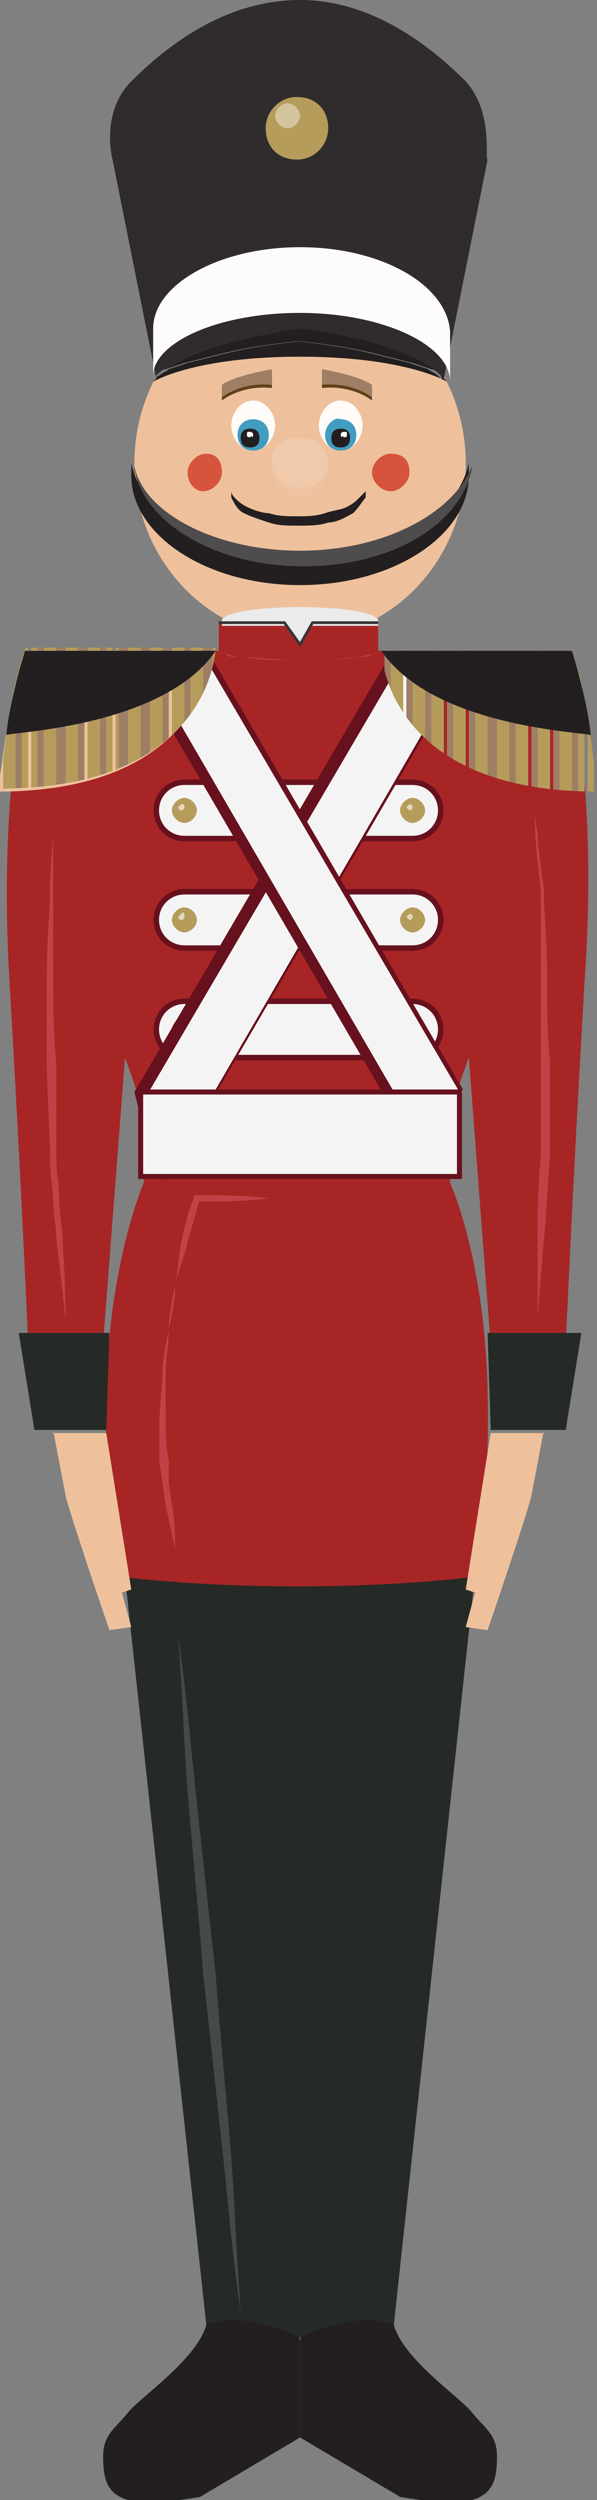 <?xml version="1.0" encoding="utf-8"?>
<!-- Generator: Adobe Illustrator 15.0.2, SVG Export Plug-In . SVG Version: 6.00 Build 0)  -->
<!DOCTYPE svg PUBLIC "-//W3C//DTD SVG 1.1//EN" "http://www.w3.org/Graphics/SVG/1.1/DTD/svg11.dtd">
<svg version="1.1" id="Layer_1" xmlns="http://www.w3.org/2000/svg" xmlns:xlink="http://www.w3.org/1999/xlink" x="0px" y="0px"
	 width="19.1px" height="79.9px" viewBox="0 0 19.1 79.9" enable-background="new 0 0 19.1 79.9" xml:space="preserve">
<rect x="0" y="0" width="19.1" height="79.9" fill="#808080" stroke="none"/>
<path fill="#EEC19C" d="M14.9,14.8c0,3.1-2.4,5.6-5.3,5.6s-5.3-2.5-5.3-5.6s2.4-5.6,5.3-5.6S14.9,11.7,14.9,14.8"/>
<path fill="#302C2D" d="M14.9,2.6C13.9,1.6,12,0,9.6,0C7.1,0,5.2,1.6,4.2,2.6S3.6,5.1,3.6,5.1l1.4,7c1.3-1,4.6-1,4.6-1s3.3,0,4.6,1
	l1.4-7C15.5,5.1,15.8,3.6,14.9,2.6"/>
<path fill="#231F20" d="M9.6,74.9v3l3.2,1.9c0,0,1.6,0.3,2.3,0.1c0.7-0.2,0.8-0.7,0.8-1.4c0-0.7-0.4-0.9-0.8-1.4
	c-0.4-0.5-2.2-1.7-2.5-2.8C12.1,73.1,9.6,73.5,9.6,74.9"/>
<path fill="#231F20" d="M9.6,74.9v3l-3.2,1.9c0,0-1.6,0.3-2.3,0.1c-0.7-0.2-0.8-0.7-0.8-1.4c0-0.7,0.4-0.9,0.8-1.4
	c0.4-0.5,2.2-1.7,2.5-2.8C7,73.1,9.6,73.5,9.6,74.9"/>
<path fill="#252A26" d="M9.6,49.8v24.9c0,0-1.8-0.9-3-0.4L4,50.4C4,50.4,6.3,48.4,9.6,49.8"/>
<path fill="#252A26" d="M9.6,49.8v24.9c0,0,1.8-0.9,3-0.4l2.6-24C15.1,50.4,12.8,48.4,9.6,49.8"/>
<g opacity="0.6">
	<g>
		<defs>
			<rect id="SVGID_1_" x="4" y="50.2" width="11.2" height="1.5"/>
		</defs>
		<clipPath id="SVGID_2_">
			<use xlink:href="#SVGID_1_"  overflow="visible"/>
		</clipPath>
		<path clip-path="url(#SVGID_2_)" fill="#252A26" d="M15.2,50.2c0,0-0.1,0.2-0.4,0.3c-0.1,0.1-0.4,0.2-0.6,0.3
			C14,51,13.8,51,13.5,51.1c-0.3,0.1-0.6,0.2-0.9,0.2c-0.3,0.1-0.6,0.1-1,0.1c-0.3,0-0.7,0.1-1,0.1c-0.4,0-0.7,0-1.1,0.1
			c-0.4,0-0.7,0-1.1-0.1c-0.3,0-0.7-0.1-1-0.1c-0.3,0-0.6-0.1-0.9-0.1c-0.3-0.1-0.6-0.2-0.9-0.2c-0.3-0.1-0.5-0.2-0.7-0.3
			c-0.2-0.1-0.4-0.2-0.5-0.3c-0.1-0.1-0.2-0.2-0.3-0.2C4,50.3,4,50.2,4,50.2l0.1-0.1c0,0,0.1,0.1,0.4,0.1c0.1,0,0.3,0.1,0.5,0.1
			c0.2,0,0.5,0,0.7,0.1c0.3,0,0.5,0.1,0.8,0.1c0.3,0,0.6,0,0.9,0c0.7,0,1.4,0,2.1,0c0.7,0,1.4,0,2.1,0c0.3,0,0.6,0,0.9,0
			c0.3,0,0.6-0.1,0.8-0.1c0.3,0,0.5-0.1,0.7-0.1c0.2,0,0.4-0.1,0.5-0.1c0.1,0,0.3-0.1,0.3-0.1C15,50.2,15.1,50.2,15.2,50.2
			L15.2,50.2z"/>
	</g>
</g>
<g>
	<g>
		<defs>
			<rect id="SVGID_3_" x="9" y="50.7" width="1" height="24"/>
		</defs>
		<clipPath id="SVGID_4_">
			<use xlink:href="#SVGID_3_"  overflow="visible"/>
		</clipPath>
		<path clip-path="url(#SVGID_4_)" fill="#252A26" d="M9.6,50.7c0,0,0,0.4,0.1,1c0,0.7,0.1,1.6,0.2,2.7c0.1,2.2,0.2,5.2,0.2,8.2
			c0,3-0.1,6-0.2,8.2C9.8,72,9.7,73,9.7,73.6c-0.1,0.7-0.1,1-0.1,1s0-0.4-0.1-1c0-0.7-0.1-1.6-0.2-2.7C9.1,68.7,9,65.7,9,62.7
			c0-3,0.1-6,0.2-8.2c0.1-1.1,0.2-2.1,0.2-2.7C9.5,51,9.6,50.7,9.6,50.7"/>
	</g>
</g>
<path fill="#A82526" d="M18,20.8h-5.9v-0.9H7v0.9H1.1c0,0-1.2,3.6-0.8,10.5c0.4,6.9,0.6,11.6,0.6,11.6h2.4L4,33.8c0,0,0.6,1.6,0.6,2
	v2c0,0-1.1,2.5-1.2,6.6c-0.1,4.2,0.5,6,0.5,6s2.3,0.3,5.6,0.3c3.4,0,5.6-0.3,5.6-0.3s0.6-1.8,0.5-6c-0.1-4.2-1.2-6.6-1.2-6.6v-2
	c0-0.4,0.6-2,0.6-2l0.7,9.2h2.4c0,0,0.2-4.7,0.6-11.6C19.2,24.4,18,20.8,18,20.8"/>
<path fill="#231F20" d="M9.6,17.9c-2.8,0-5-1.3-5.4-3.1c0,0.1,0,0.3,0,0.4c0,1.9,2.4,3.5,5.4,3.5c3,0,5.4-1.6,5.4-3.5
	c0-0.2,0-0.3,0-0.4C14.6,16.6,12.3,17.9,9.6,17.9"/>
<path fill="#4F4C4D" d="M9.6,17.6c-2.7,0-5-1.2-5.3-2.7c0,0,0,0,0,0.1c0.3,1.7,2.6,3.1,5.4,3.1c2.8,0,5-1.3,5.4-3.1c0,0,0,0,0-0.1
	C14.5,16.4,12.3,17.6,9.6,17.6"/>
<path fill="#EBEBEB" d="M12.1,19.8c-0.3-0.4-2.5-0.4-2.5-0.4c0,0-2.2,0-2.5,0.4v0.2h2.1l0.4,0.6l0.4-0.6h2.1V19.8z"/>
<path fill="#F4F4F4" d="M14.1,25.9c0,0.5-0.4,0.9-0.9,0.9H5.9c-0.5,0-0.9-0.4-0.9-0.9S5.4,25,5.9,25h7.3
	C13.7,25,14.1,25.4,14.1,25.9"/>
<path fill="none" stroke="#68111E" stroke-width="0.175" stroke-miterlimit="10" d="M14.1,25.9c0,0.5-0.4,0.9-0.9,0.9H5.9
	c-0.5,0-0.9-0.4-0.9-0.9S5.4,25,5.9,25h7.3C13.7,25,14.1,25.4,14.1,25.9z"/>
<path fill="#B69C5B" d="M6.3,25.9c0,0.2-0.2,0.4-0.4,0.4c-0.2,0-0.4-0.2-0.4-0.4s0.2-0.4,0.4-0.4C6.1,25.5,6.3,25.7,6.3,25.9"/>
<path fill="#E2D7BD" d="M5.9,25.8c0,0.1-0.1,0.1-0.1,0.1c-0.1,0-0.1-0.1-0.1-0.1s0.1-0.1,0.1-0.1C5.9,25.7,5.9,25.7,5.9,25.8"/>
<path fill="#B69C5B" d="M13.6,25.9c0,0.2-0.2,0.4-0.4,0.4c-0.2,0-0.4-0.2-0.4-0.4s0.2-0.4,0.4-0.4C13.4,25.5,13.6,25.7,13.6,25.9"/>
<path fill="#E2D7BD" d="M13.2,25.8c0,0.1-0.1,0.1-0.1,0.1s-0.1-0.1-0.1-0.1s0.1-0.1,0.1-0.1S13.2,25.7,13.2,25.8"/>
<path fill="#F4F4F4" d="M14.1,29.4c0,0.5-0.4,0.9-0.9,0.9H5.9c-0.5,0-0.9-0.4-0.9-0.9s0.4-0.9,0.9-0.9h7.3
	C13.7,28.5,14.1,28.9,14.1,29.4"/>
<path fill="none" stroke="#68111E" stroke-width="0.175" stroke-miterlimit="10" d="M14.1,29.4c0,0.5-0.4,0.9-0.9,0.9H5.9
	c-0.5,0-0.9-0.4-0.9-0.9s0.4-0.9,0.9-0.9h7.3C13.7,28.5,14.1,28.9,14.1,29.4z"/>
<path fill="#B69C5B" d="M6.3,29.4c0,0.2-0.2,0.4-0.4,0.4c-0.2,0-0.4-0.2-0.4-0.4S5.7,29,5.9,29C6.1,29,6.3,29.2,6.3,29.4"/>
<path fill="#E2D7BD" d="M5.9,29.3c0,0.1-0.1,0.1-0.1,0.1c-0.1,0-0.1-0.1-0.1-0.1s0.1-0.1,0.1-0.1C5.9,29.1,5.9,29.2,5.9,29.3"/>
<path fill="#B69C5B" d="M13.6,29.4c0,0.2-0.2,0.4-0.4,0.4c-0.2,0-0.4-0.2-0.4-0.4S13,29,13.2,29C13.4,29,13.6,29.2,13.6,29.4"/>
<path fill="#E2D7BD" d="M13.2,29.3c0,0.1-0.1,0.1-0.1,0.1s-0.1-0.1-0.1-0.1s0.1-0.1,0.1-0.1S13.2,29.2,13.2,29.3"/>
<path fill="#F4F4F4" d="M14.1,32.9c0,0.5-0.4,0.9-0.9,0.9H5.9c-0.5,0-0.9-0.4-0.9-0.9S5.4,32,5.9,32h7.3
	C13.7,32,14.1,32.4,14.1,32.9"/>
<path fill="none" stroke="#68111E" stroke-width="0.175" stroke-miterlimit="10" d="M14.1,32.9c0,0.5-0.4,0.9-0.9,0.9H5.9
	c-0.5,0-0.9-0.4-0.9-0.9S5.4,32,5.9,32h7.3C13.7,32,14.1,32.4,14.1,32.9z"/>
<path fill="#B69C5B" d="M6.3,32.9c0,0.2-0.2,0.4-0.4,0.4c-0.2,0-0.4-0.2-0.4-0.4s0.2-0.4,0.4-0.4C6.1,32.5,6.3,32.7,6.3,32.9"/>
<path fill="#E2D7BD" d="M5.9,32.8c0,0.1-0.1,0.1-0.1,0.1c-0.1,0-0.1-0.1-0.1-0.1c0-0.1,0.1-0.1,0.1-0.1C5.9,32.6,5.9,32.7,5.9,32.8"
	/>
<path fill="#B69C5B" d="M13.6,32.9c0,0.2-0.2,0.4-0.4,0.4c-0.2,0-0.4-0.2-0.4-0.4s0.2-0.4,0.4-0.4C13.4,32.5,13.6,32.7,13.6,32.9"/>
<path fill="#E2D7BD" d="M13.2,32.8c0,0.1-0.1,0.1-0.1,0.1s-0.1-0.1-0.1-0.1c0-0.1,0.1-0.1,0.1-0.1S13.2,32.7,13.2,32.8"/>
<polyline fill="none" stroke="#393536" stroke-width="8.800000e-002" stroke-miterlimit="10" points="7,19.9 9.1,19.9 9.6,20.6 
	10,19.9 12.1,19.9 "/>
<path fill="#F4F4F4" d="M4.7,37.1l0-1.3c0-0.2-0.1-0.5-0.3-1L12.6,21l1.6,0l0.6,0.4L5.4,37.5L4.7,37.1z"/>
<path fill="#68111E" d="M14.2,21.1l0.5,0.3l-9.3,16l-0.5-0.3v-1.2c0-0.2-0.1-0.5-0.2-0.9l8.1-13.8H14.2 M14.2,20.9h-1.7l-8.2,14
	c0.1,0.4,0.2,0.8,0.2,1v1.3l0.8,0.5l9.5-16.3L14.2,20.9z"/>
<path fill="#F4F4F4" d="M4.4,21.4L5.1,21l1.6,0l8.1,13.9c-0.2,0.4-0.3,0.8-0.3,0.9v1.3l-0.7,0.3L4.4,21.4z"/>
<path fill="#68111E" d="M6.6,21.1l8.1,13.8c-0.2,0.7-0.2,0.9-0.2,0.9v1.2l-0.5,0.3l-9.3-16l0.5-0.3H6.6 M6.7,20.9H5l-0.7,0.4
	l9.5,16.3l0.8-0.5v-1.3c0-0.2,0.1-0.6,0.2-1L6.7,20.9z"/>
<path fill="#EEC19C" d="M0.8,20.8h6c0,0-0.1,4.5-6.9,4.5C0,25.2,0.3,21.9,0.8,20.8"/>
<g>
	<defs>
		<path id="SVGID_5_" d="M0.8,20.8C0.3,21.9,0,25.2,0,25.2c6.8,0,6.9-4.5,6.9-4.5H0.8z"/>
	</defs>
	<clipPath id="SVGID_6_">
		<use xlink:href="#SVGID_5_"  overflow="visible"/>
	</clipPath>
	<rect x="6.8" y="19.5" clip-path="url(#SVGID_6_)" fill="#B69C5B" width="0.2" height="6.5"/>
	<rect x="0.1" y="19.5" clip-path="url(#SVGID_6_)" fill="#B69C5B" width="0.2" height="6.5"/>
	<rect x="0.3" y="19.5" clip-path="url(#SVGID_6_)" fill="#9E7E64" width="0.4" height="6.5"/>
	<rect x="0.7" y="19.5" clip-path="url(#SVGID_6_)" fill="#B69C5B" width="0.2" height="6.5"/>
	<rect x="1" y="19.5" clip-path="url(#SVGID_6_)" fill="#9E7E64" width="0.4" height="6.5"/>
	<rect x="1.4" y="19.5" clip-path="url(#SVGID_6_)" fill="#B69C5B" width="0.2" height="6.5"/>
	<rect x="1.7" y="19.5" clip-path="url(#SVGID_6_)" fill="#9E7E64" width="0.4" height="6.5"/>
	<rect x="2.1" y="19.5" clip-path="url(#SVGID_6_)" fill="#B69C5B" width="0.2" height="6.5"/>
	<rect x="2.3" y="19.5" clip-path="url(#SVGID_6_)" fill="#9E7E64" width="0.4" height="6.5"/>
	<rect x="2.8" y="19.5" clip-path="url(#SVGID_6_)" fill="#B69C5B" width="0.3" height="6.5"/>
	<rect x="3" y="19.5" clip-path="url(#SVGID_6_)" fill="#9E7E64" width="0.4" height="6.5"/>
	<rect x="3.4" y="19.5" clip-path="url(#SVGID_6_)" fill="#B69C5B" width="0.2" height="6.5"/>
	<rect x="3.7" y="19.5" clip-path="url(#SVGID_6_)" fill="#9E7E64" width="0.4" height="6.5"/>
	<rect x="4.1" y="19.5" clip-path="url(#SVGID_6_)" fill="#B69C5B" width="0.2" height="6.5"/>
	<rect x="4.4" y="19.5" clip-path="url(#SVGID_6_)" fill="#9E7E64" width="0.4" height="6.5"/>
	<rect x="4.8" y="19.5" clip-path="url(#SVGID_6_)" fill="#B69C5B" width="0.2" height="6.5"/>
	<rect x="5" y="19.5" clip-path="url(#SVGID_6_)" fill="#9E7E64" width="0.4" height="6.5"/>
	<rect x="5.5" y="19.5" clip-path="url(#SVGID_6_)" fill="#B69C5B" width="0.2" height="6.5"/>
	<rect x="5.7" y="19.5" clip-path="url(#SVGID_6_)" fill="#9E7E64" width="0.4" height="6.5"/>
	<rect x="6.1" y="19.5" clip-path="url(#SVGID_6_)" fill="#B69C5B" width="0.2" height="6.5"/>
	<rect x="6.4" y="19.5" clip-path="url(#SVGID_6_)" fill="#9E7E64" width="0.4" height="6.5"/>
	<g clip-path="url(#SVGID_6_)">
		<g>
			<defs>
				<rect id="SVGID_7_" x="6.3" y="19.5" width="0.2" height="6.5"/>
			</defs>
			<clipPath id="SVGID_8_">
				<use xlink:href="#SVGID_7_"  overflow="visible"/>
			</clipPath>
			<rect x="6.3" y="19.5" clip-path="url(#SVGID_8_)" fill="#B69C5B" width="0.2" height="6.5"/>
		</g>
	</g>
	<g clip-path="url(#SVGID_6_)">
		<g>
			<defs>
				<rect id="SVGID_9_" x="0.3" y="19.5" width="0.3" height="6.5"/>
			</defs>
			<clipPath id="SVGID_10_">
				<use xlink:href="#SVGID_9_"  overflow="visible"/>
			</clipPath>
			<rect x="0.3" y="19.5" clip-path="url(#SVGID_10_)" fill="#B69C5B" width="0.2" height="6.5"/>
		</g>
	</g>
	<g clip-path="url(#SVGID_6_)">
		<g>
			<defs>
				<rect id="SVGID_11_" x="1" y="19.5" width="0.3" height="6.5"/>
			</defs>
			<clipPath id="SVGID_12_">
				<use xlink:href="#SVGID_11_"  overflow="visible"/>
			</clipPath>
			<rect x="1" y="19.5" clip-path="url(#SVGID_12_)" fill="#B69C5B" width="0.2" height="6.5"/>
		</g>
	</g>
	<g clip-path="url(#SVGID_6_)">
		<g>
			<defs>
				<rect id="SVGID_13_" x="1.6" y="19.5" width="0.2" height="6.5"/>
			</defs>
			<clipPath id="SVGID_14_">
				<use xlink:href="#SVGID_13_"  overflow="visible"/>
			</clipPath>
			<rect x="1.6" y="19.5" clip-path="url(#SVGID_14_)" fill="#B69C5B" width="0.2" height="6.5"/>
		</g>
	</g>
	<g clip-path="url(#SVGID_6_)">
		<g>
			<defs>
				<rect id="SVGID_15_" x="2.3" y="19.5" width="0.3" height="6.5"/>
			</defs>
			<clipPath id="SVGID_16_">
				<use xlink:href="#SVGID_15_"  overflow="visible"/>
			</clipPath>
			<rect x="2.3" y="19.5" clip-path="url(#SVGID_16_)" fill="#B69C5B" width="0.2" height="6.5"/>
		</g>
	</g>
	<g clip-path="url(#SVGID_6_)">
		<g>
			<defs>
				<rect id="SVGID_17_" x="3" y="19.5" width="0.3" height="6.5"/>
			</defs>
			<clipPath id="SVGID_18_">
				<use xlink:href="#SVGID_17_"  overflow="visible"/>
			</clipPath>
			<rect x="3" y="19.5" clip-path="url(#SVGID_18_)" fill="#B69C5B" width="0.2" height="6.5"/>
		</g>
	</g>
	<g clip-path="url(#SVGID_6_)">
		<g>
			<defs>
				<rect id="SVGID_19_" x="3.7" y="19.5" width="0.2" height="6.5"/>
			</defs>
			<clipPath id="SVGID_20_">
				<use xlink:href="#SVGID_19_"  overflow="visible"/>
			</clipPath>
			<rect x="3.6" y="19.5" clip-path="url(#SVGID_20_)" fill="#B69C5B" width="0.2" height="6.5"/>
		</g>
	</g>
	<g clip-path="url(#SVGID_6_)">
		<g>
			<defs>
				<rect id="SVGID_21_" x="4.3" y="19.5" width="0.3" height="6.5"/>
			</defs>
			<clipPath id="SVGID_22_">
				<use xlink:href="#SVGID_21_"  overflow="visible"/>
			</clipPath>
			<rect x="4.3" y="19.5" clip-path="url(#SVGID_22_)" fill="#B69C5B" width="0.2" height="6.5"/>
		</g>
	</g>
	<g clip-path="url(#SVGID_6_)">
		<g>
			<defs>
				<rect id="SVGID_23_" x="5" y="19.5" width="0.3" height="6.5"/>
			</defs>
			<clipPath id="SVGID_24_">
				<use xlink:href="#SVGID_23_"  overflow="visible"/>
			</clipPath>
			<rect x="5" y="19.5" clip-path="url(#SVGID_24_)" fill="#B69C5B" width="0.2" height="6.5"/>
		</g>
	</g>
	<g clip-path="url(#SVGID_6_)">
		<g>
			<defs>
				<rect id="SVGID_25_" x="5.7" y="19.5" width="0.3" height="6.5"/>
			</defs>
			<clipPath id="SVGID_26_">
				<use xlink:href="#SVGID_25_"  overflow="visible"/>
			</clipPath>
			<rect x="5.7" y="19.5" clip-path="url(#SVGID_26_)" fill="#B69C5B" width="0.2" height="6.5"/>
		</g>
	</g>
</g>
<path fill="#231F20" d="M6.9,20.8H0.8c0,0-0.5,1.6-0.6,2.7C0.1,23.4,5.2,23.3,6.9,20.8"/>
<g>
	<defs>
		<path id="SVGID_27_" d="M12.2,20.8c0,0,0.1,4.5,6.9,4.5c0,0-0.3-3.3-0.8-4.5H12.2z"/>
	</defs>
	<clipPath id="SVGID_28_">
		<use xlink:href="#SVGID_27_"  overflow="visible"/>
	</clipPath>
	<rect x="12" y="19.5" clip-path="url(#SVGID_28_)" fill="#B69C5B" width="0.2" height="6.5"/>
	<rect x="18.8" y="19.5" clip-path="url(#SVGID_28_)" fill="#B69C5B" width="0.2" height="6.5"/>
	<rect x="18.3" y="19.5" clip-path="url(#SVGID_28_)" fill="#9E7E64" width="0.4" height="6.5"/>
	<rect x="18.1" y="19.5" clip-path="url(#SVGID_28_)" fill="#B69C5B" width="0.2" height="6.5"/>
	<rect x="17.7" y="19.5" clip-path="url(#SVGID_28_)" fill="#9E7E64" width="0.4" height="6.5"/>
	<rect x="17.4" y="19.5" clip-path="url(#SVGID_28_)" fill="#B69C5B" width="0.2" height="6.5"/>
	<rect x="17" y="19.5" clip-path="url(#SVGID_28_)" fill="#9E7E64" width="0.4" height="6.5"/>
	<rect x="16.7" y="19.5" clip-path="url(#SVGID_28_)" fill="#B69C5B" width="0.2" height="6.5"/>
	<rect x="16.3" y="19.5" clip-path="url(#SVGID_28_)" fill="#9E7E64" width="0.4" height="6.5"/>
	<rect x="16.1" y="19.5" clip-path="url(#SVGID_28_)" fill="#B69C5B" width="0.2" height="6.5"/>
	<rect x="15.6" y="19.5" clip-path="url(#SVGID_28_)" fill="#9E7E64" width="0.4" height="6.5"/>
	<rect x="15.4" y="19.5" clip-path="url(#SVGID_28_)" fill="#B69C5B" width="0.2" height="6.5"/>
	<rect x="15" y="19.5" clip-path="url(#SVGID_28_)" fill="#9E7E64" width="0.4" height="6.5"/>
	<rect x="14.7" y="19.5" clip-path="url(#SVGID_28_)" fill="#B69C5B" width="0.2" height="6.5"/>
	<rect x="14.3" y="19.5" clip-path="url(#SVGID_28_)" fill="#9E7E64" width="0.4" height="6.5"/>
	<rect x="14" y="19.5" clip-path="url(#SVGID_28_)" fill="#B69C5B" width="0.2" height="6.5"/>
	<rect x="13.6" y="19.5" clip-path="url(#SVGID_28_)" fill="#9E7E64" width="0.4" height="6.5"/>
	<rect x="13.4" y="19.5" clip-path="url(#SVGID_28_)" fill="#B69C5B" width="0.2" height="6.5"/>
	<rect x="13" y="19.5" clip-path="url(#SVGID_28_)" fill="#9E7E64" width="0.4" height="6.5"/>
	<rect x="12.7" y="19.5" clip-path="url(#SVGID_28_)" fill="#B69C5B" width="0.2" height="6.5"/>
	<rect x="12.3" y="19.5" clip-path="url(#SVGID_28_)" fill="#9E7E64" width="0.4" height="6.5"/>
	<g clip-path="url(#SVGID_28_)">
		<g>
			<defs>
				<rect id="SVGID_29_" x="12.5" y="19.5" width="0.3" height="6.5"/>
			</defs>
			<clipPath id="SVGID_30_">
				<use xlink:href="#SVGID_29_"  overflow="visible"/>
			</clipPath>
			<rect x="12.5" y="19.5" clip-path="url(#SVGID_30_)" fill="#B69C5B" width="0.2" height="6.5"/>
		</g>
	</g>
	<g clip-path="url(#SVGID_28_)">
		<g>
			<defs>
				<rect id="SVGID_31_" x="18.5" y="19.5" width="0.3" height="6.5"/>
			</defs>
			<clipPath id="SVGID_32_">
				<use xlink:href="#SVGID_31_"  overflow="visible"/>
			</clipPath>
			<rect x="18.5" y="19.5" clip-path="url(#SVGID_32_)" fill="#B69C5B" width="0.2" height="6.5"/>
		</g>
	</g>
	<g clip-path="url(#SVGID_28_)">
		<g>
			<defs>
				<rect id="SVGID_33_" x="17.9" y="19.5" width="0.3" height="6.5"/>
			</defs>
			<clipPath id="SVGID_34_">
				<use xlink:href="#SVGID_33_"  overflow="visible"/>
			</clipPath>
			<rect x="17.9" y="19.5" clip-path="url(#SVGID_34_)" fill="#B69C5B" width="0.2" height="6.5"/>
		</g>
	</g>
	<g clip-path="url(#SVGID_28_)">
		<g>
			<defs>
				<rect id="SVGID_35_" x="17.2" y="19.5" width="0.3" height="6.5"/>
			</defs>
			<clipPath id="SVGID_36_">
				<use xlink:href="#SVGID_35_"  overflow="visible"/>
			</clipPath>
			<rect x="17.2" y="19.5" clip-path="url(#SVGID_36_)" fill="#B69C5B" width="0.2" height="6.5"/>
		</g>
	</g>
	<g clip-path="url(#SVGID_28_)">
		<g>
			<defs>
				<rect id="SVGID_37_" x="16.5" y="19.5" width="0.2" height="6.5"/>
			</defs>
			<clipPath id="SVGID_38_">
				<use xlink:href="#SVGID_37_"  overflow="visible"/>
			</clipPath>
			<rect x="16.5" y="19.5" clip-path="url(#SVGID_38_)" fill="#B69C5B" width="0.2" height="6.5"/>
		</g>
	</g>
	<g clip-path="url(#SVGID_28_)">
		<g>
			<defs>
				<rect id="SVGID_39_" x="15.9" y="19.5" width="0.3" height="6.5"/>
			</defs>
			<clipPath id="SVGID_40_">
				<use xlink:href="#SVGID_39_"  overflow="visible"/>
			</clipPath>
			<rect x="15.9" y="19.5" clip-path="url(#SVGID_40_)" fill="#B69C5B" width="0.2" height="6.5"/>
		</g>
	</g>
	<g clip-path="url(#SVGID_28_)">
		<g>
			<defs>
				<rect id="SVGID_41_" x="15.2" y="19.5" width="0.3" height="6.5"/>
			</defs>
			<clipPath id="SVGID_42_">
				<use xlink:href="#SVGID_41_"  overflow="visible"/>
			</clipPath>
			<rect x="15.2" y="19.5" clip-path="url(#SVGID_42_)" fill="#B69C5B" width="0.2" height="6.5"/>
		</g>
	</g>
	<g clip-path="url(#SVGID_28_)">
		<g>
			<defs>
				<rect id="SVGID_43_" x="14.5" y="19.5" width="0.3" height="6.5"/>
			</defs>
			<clipPath id="SVGID_44_">
				<use xlink:href="#SVGID_43_"  overflow="visible"/>
			</clipPath>
			<rect x="14.5" y="19.5" clip-path="url(#SVGID_44_)" fill="#B69C5B" width="0.3" height="6.5"/>
		</g>
	</g>
	<g clip-path="url(#SVGID_28_)">
		<g>
			<defs>
				<rect id="SVGID_45_" x="13.8" y="19.5" width="0.3" height="6.5"/>
			</defs>
			<clipPath id="SVGID_46_">
				<use xlink:href="#SVGID_45_"  overflow="visible"/>
			</clipPath>
			<rect x="13.8" y="19.5" clip-path="url(#SVGID_46_)" fill="#B69C5B" width="0.2" height="6.5"/>
		</g>
	</g>
	<g clip-path="url(#SVGID_28_)">
		<g>
			<defs>
				<rect id="SVGID_47_" x="13.2" y="19.5" width="0.3" height="6.5"/>
			</defs>
			<clipPath id="SVGID_48_">
				<use xlink:href="#SVGID_47_"  overflow="visible"/>
			</clipPath>
			<rect x="13.2" y="19.5" clip-path="url(#SVGID_48_)" fill="#B69C5B" width="0.2" height="6.5"/>
		</g>
	</g>
</g>
<path fill="#231F20" d="M12.2,20.8h6.1c0,0,0.5,1.6,0.6,2.7C18.9,23.4,13.9,23.3,12.2,20.8"/>
<rect x="4.5" y="34.9" fill="#F4F4F4" width="10.2" height="2.7"/>
<rect x="4.5" y="34.9" fill="none" stroke="#68111E" stroke-width="0.161" stroke-miterlimit="10" width="10.2" height="2.7"/>
<g>
	<g>
		<defs>
			<rect id="SVGID_49_" x="3.3" y="24.8" width="1" height="9"/>
		</defs>
		<clipPath id="SVGID_50_">
			<use xlink:href="#SVGID_49_"  overflow="visible"/>
		</clipPath>
		<path clip-path="url(#SVGID_50_)" fill="#A82526" d="M4,33.8c0,0-0.2-0.5-0.4-1.4c-0.2-0.8-0.3-2-0.3-3.1c0-0.3,0-0.6,0-0.9
			c0-0.3,0.1-0.6,0.1-0.8c0.1-0.5,0.2-1,0.3-1.4c0.3-0.8,0.5-1.3,0.5-1.3s0,0.6-0.1,1.4c-0.1,0.4,0,0.9-0.1,1.4
			C4,28.2,4,28.7,4,29.3c0,0.6,0,1.1,0,1.6c0,0.5,0,1,0,1.4C4,33.2,4,33.8,4,33.8"/>
	</g>
</g>
<g>
	<g>
		<defs>
			<rect id="SVGID_51_" x="14.9" y="24.8" width="1" height="9"/>
		</defs>
		<clipPath id="SVGID_52_">
			<use xlink:href="#SVGID_51_"  overflow="visible"/>
		</clipPath>
		<path clip-path="url(#SVGID_52_)" fill="#A82526" d="M15.1,33.8c0,0,0-0.6,0-1.4c0-0.4,0-0.9,0-1.4c0-0.5,0-1.1,0-1.6
			c0-0.6,0-1.1-0.1-1.6s0-1-0.1-1.4c-0.1-0.8-0.1-1.4-0.1-1.4s0.2,0.5,0.5,1.3c0.2,0.4,0.2,0.9,0.3,1.4c0,0.3,0.1,0.5,0.1,0.8
			c0,0.3,0,0.6,0,0.9c0,1.2-0.1,2.3-0.3,3.1C15.3,33.3,15.1,33.8,15.1,33.8"/>
	</g>
</g>
<path fill="#C04247" d="M8.6,38.3c-0.8,0.1-1.5,0.1-2.3,0.1l0.1-0.1l-0.4,1.4c-0.1,0.5-0.3,0.9-0.4,1.4c-0.1,0.5-0.2,0.9-0.2,1.4
	c0,0.5-0.1,0.9-0.1,1.4l0,1.4c0,0.5,0,0.9,0.1,1.4l0,0.7l0.1,0.7c0.1,0.5,0.1,0.9,0.1,1.4l0,0c-0.1-0.5-0.2-0.9-0.3-1.4l-0.1-0.7
	l-0.1-0.7l0-0.7c0-0.2,0-0.5,0-0.7l0.1-1.4c0-0.5,0.1-0.9,0.2-1.4c0.1-0.5,0.2-0.9,0.2-1.4c0.1-0.5,0.1-0.9,0.2-1.4
	c0.1-0.5,0.2-0.9,0.4-1.4l0-0.1l0.1,0C7.1,38.2,7.8,38.2,8.6,38.3L8.6,38.3z"/>
<path fill="#C04247" d="M1.7,25.8c0,0,0,1,0,2.6c0,0.8,0,1.7,0,2.6c0,1,0,2,0.1,3c0,1,0,2.1,0,3c0,0.5,0.1,0.9,0.1,1.4
	c0,0.4,0.1,0.9,0.1,1.2c0.1,1.5,0.1,2.6,0.1,2.6s-0.1-1-0.3-2.6c0-0.4-0.1-0.8-0.1-1.2c0-0.4-0.1-0.9-0.1-1.4c0-1-0.1-2-0.1-3
	c0-1,0-2.1,0-3c0-1,0.1-1.9,0.1-2.6c0-0.8,0.1-1.4,0.1-1.9C1.7,26.1,1.7,25.8,1.7,25.8"/>
<path fill="#C04247" d="M17.1,25.9c0,0,0,0.3,0.1,0.7c0,0.4,0.1,1.1,0.2,1.8c0,0.8,0.1,1.6,0.1,2.6c0,0.9,0,2,0.1,3c0,0.5,0,1,0,1.5
	c0,0.5,0,1,0,1.5c-0.1,0.9-0.1,1.8-0.2,2.6l-0.2,2.5c0,0,0-1,0-2.5c0-0.8,0-1.6,0.1-2.6c0-0.5,0-1,0-1.5c0-0.5,0-1,0-1.5
	c0-1,0-2,0-3c0-0.9,0-1.8,0-2.6C17.1,26.9,17.1,25.9,17.1,25.9"/>
<path fill="#C04247" d="M12.1,20.8c0,0,0,0.1-0.2,0.1c-0.1,0.1-0.3,0.1-0.6,0.1c-0.5,0.1-1.1,0.1-1.8,0.1c-0.7,0-1.3-0.1-1.8-0.1
	c-0.2,0-0.4-0.1-0.6-0.1C7,20.9,7,20.8,7,20.8c0,0,0,0.1,0.2,0.1C7.3,21,7.5,21,7.8,21c0.5,0.1,1.1,0.1,1.8,0.1c0.7,0,1.3,0,1.8-0.1
	c0.2,0,0.4-0.1,0.6-0.1C12.1,20.9,12.1,20.8,12.1,20.8"/>
<path fill="#464A47" d="M5.7,52.3c0,0,0.2,1.3,0.4,3.4c0.2,2,0.5,4.7,0.8,7.4c0.2,2.7,0.5,5.4,0.6,7.4c0.1,2,0.2,3.4,0.2,3.4
	s-0.2-1.3-0.4-3.4c-0.2-2-0.5-4.7-0.8-7.4c-0.2-2.7-0.5-5.4-0.6-7.4C5.8,53.6,5.7,52.3,5.7,52.3"/>
<polygon fill="#252A26" points="0.6,42.6 3.5,42.6 3.4,45.7 1.1,45.7 "/>
<path fill="#EEC19C" d="M1.7,45.7c0,0,0.3,1.6,0.4,2.1c0.1,0.5,1.4,4.3,1.4,4.3L4.2,52l-0.3-1.1l0.3-0.1l-0.8-5H1.7z"/>
<polygon fill="#252A26" points="18.6,42.6 15.6,42.6 15.7,45.7 18.1,45.7 "/>
<path fill="#EEC19C" d="M17.4,45.7c0,0-0.3,1.6-0.4,2.1c-0.1,0.5-1.4,4.3-1.4,4.3L14.9,52l0.3-1.1l-0.3-0.1l0.8-5H17.4z"/>
<path fill="#5E411A" d="M7.1,12.8c0,0,0.6-0.5,1.6-0.4v-0.5c0,0-1.2,0.2-1.6,0.5V12.8z"/>
<path fill="#FEFBF8" d="M8.8,13.6c0,0.4-0.3,0.8-0.7,0.8c-0.4,0-0.7-0.4-0.7-0.8c0-0.4,0.3-0.8,0.7-0.8C8.5,12.8,8.8,13.2,8.8,13.6"
	/>
<path fill="#429CC0" d="M8.6,13.9c0,0.3-0.2,0.5-0.5,0.5s-0.5-0.2-0.5-0.5s0.2-0.5,0.5-0.5S8.6,13.6,8.6,13.9"/>
<path fill="#231F20" d="M8.3,14c0,0.2-0.1,0.3-0.3,0.3c-0.2,0-0.3-0.1-0.3-0.3c0-0.2,0.1-0.3,0.3-0.3C8.2,13.7,8.3,13.8,8.3,14"/>
<path fill="#FEFBF8" d="M8.1,13.9C8.1,14,8,14,8.1,13.9c-0.1,0.1-0.2,0.1-0.2,0c0-0.1,0-0.1,0.1-0.1C8,13.8,8.1,13.8,8.1,13.9"/>
<path fill="#9E7E64" d="M7.1,12.7c0,0,0.6-0.5,1.6-0.4v-0.5c0,0-1.2,0.2-1.6,0.5V12.7z"/>
<path fill="#5E411A" d="M11.9,12.8c0,0-0.6-0.5-1.6-0.4v-0.5c0,0,1.2,0.2,1.6,0.5V12.8z"/>
<path fill="#FEFBF8" d="M10.2,13.6c0,0.4,0.3,0.8,0.7,0.8s0.7-0.4,0.7-0.8c0-0.4-0.3-0.8-0.7-0.8S10.2,13.2,10.2,13.6"/>
<path fill="#429CC0" d="M10.4,13.9c0,0.3,0.2,0.5,0.5,0.5c0.3,0,0.5-0.2,0.5-0.5s-0.2-0.5-0.5-0.5C10.7,13.3,10.4,13.6,10.4,13.9"/>
<path fill="#231F20" d="M10.6,14c0,0.2,0.1,0.3,0.3,0.3s0.3-0.1,0.3-0.3c0-0.2-0.1-0.3-0.3-0.3S10.6,13.8,10.6,14"/>
<path fill="#FEFBF8" d="M10.9,13.9C10.9,14,11,14,10.9,13.9c0.1,0.1,0.2,0.1,0.2,0c0-0.1,0-0.1-0.1-0.1C11,13.8,10.9,13.8,10.9,13.9
	"/>
<path fill="#9E7E64" d="M11.9,12.7c0,0-0.6-0.5-1.6-0.4v-0.5c0,0,1.2,0.2,1.6,0.5V12.7z"/>
<g opacity="0.3">
	<g>
		<defs>
			<rect id="SVGID_53_" x="8.6" y="14" width="1.9" height="1.9"/>
		</defs>
		<clipPath id="SVGID_54_">
			<use xlink:href="#SVGID_53_"  overflow="visible"/>
		</clipPath>
		<path clip-path="url(#SVGID_54_)" fill="#F0CAAB" d="M10.5,14.9c0,0.5-0.4,1-0.9,1c-0.5,0-0.9-0.4-0.9-1c0-0.5,0.4-1,0.9-1
			C10.1,14,10.5,14.4,10.5,14.9"/>
	</g>
</g>
<path fill="#F0CAAB" d="M10.5,14.8c0,0.5-0.4,0.8-0.9,0.8c-0.5,0-0.9-0.4-0.9-0.8C8.6,14.3,9,14,9.6,14C10.1,14,10.5,14.3,10.5,14.8
	"/>
<g opacity="0.4">
	<g>
		<defs>
			<rect id="SVGID_55_" x="8.9" y="14.2" width="0.7" height="0.6"/>
		</defs>
		<clipPath id="SVGID_56_">
			<use xlink:href="#SVGID_55_"  overflow="visible"/>
		</clipPath>
		<path clip-path="url(#SVGID_56_)" fill="#F0CAAB" d="M9.6,14.5l-0.1-0.3c-0.2,0-0.4,0.1-0.6,0.2L9,14.8
			C9.1,14.6,9.3,14.5,9.6,14.5"/>
	</g>
</g>
<path fill="#231F20" d="M11.7,15.7c0,0,0,0.1,0,0.2c-0.1,0.1-0.2,0.3-0.4,0.5c-0.2,0.1-0.5,0.3-0.8,0.3c-0.3,0.1-0.6,0.1-1,0.1
	c-0.3,0-0.6,0-0.9-0.1c-0.3-0.1-0.6-0.2-0.8-0.3c-0.2-0.1-0.3-0.3-0.4-0.5c0-0.1,0-0.2,0-0.2s0,0.1,0.1,0.2c0.1,0.1,0.2,0.2,0.4,0.3
	c0.2,0.1,0.5,0.2,0.7,0.2c0.3,0.1,0.6,0.1,0.9,0.1c0.3,0,0.6,0,0.9-0.1c0.3-0.1,0.5-0.1,0.7-0.2c0.2-0.1,0.3-0.2,0.4-0.3
	C11.6,15.8,11.7,15.7,11.7,15.7"/>
<path fill="#D6543B" d="M7.1,15.1c0,0.3-0.3,0.6-0.6,0.6S6,15.4,6,15.1c0-0.3,0.3-0.6,0.6-0.6S7.1,14.7,7.1,15.1"/>
<path fill="#D6543B" d="M13.1,15.1c0,0.3-0.3,0.6-0.6,0.6c-0.3,0-0.6-0.3-0.6-0.6c0-0.3,0.3-0.6,0.6-0.6
	C12.9,14.5,13.1,14.7,13.1,15.1"/>
<path fill="#231F20" d="M9.6,10.5c0,0-3.8,0.5-4.7,1.7c0,0,1.3-0.8,4.7-0.8c3.4,0,4.7,0.8,4.7,0.8C13.3,10.9,9.6,10.5,9.6,10.5"/>
<g>
	<g>
		<defs>
			<rect id="SVGID_57_" x="4.9" y="10.8" width="9.3" height="1.3"/>
		</defs>
		<clipPath id="SVGID_58_">
			<use xlink:href="#SVGID_57_"  overflow="visible"/>
		</clipPath>
		<path clip-path="url(#SVGID_58_)" fill="#7B7979" d="M14.2,12.2L14,12c-0.1-0.1-0.2-0.1-0.3-0.2l-0.6-0.2
			c-0.4-0.1-0.8-0.2-1.2-0.3c-0.8-0.2-1.6-0.3-2.4-0.4h0c-0.8,0.1-1.6,0.2-2.4,0.4c-0.4,0.1-0.8,0.2-1.2,0.3l-0.6,0.2
			c-0.1,0-0.2,0.1-0.3,0.2l-0.3,0.2L5.1,12c0.1-0.1,0.2-0.1,0.3-0.2L6,11.6c0.4-0.1,0.8-0.2,1.2-0.3c0.8-0.2,1.6-0.3,2.4-0.4l0,0
			l0,0c0.8,0.1,1.6,0.2,2.4,0.4c0.4,0.1,0.8,0.2,1.2,0.3l0.6,0.2c0.1,0,0.2,0.1,0.3,0.2L14.2,12.2z"/>
	</g>
</g>
<path fill="#FEFCFA" d="M9.6,7.9c-2.6,0-4.7,1.2-4.7,2.6v1.6C4.8,11,6.9,10,9.6,10c2.6,0,4.8,1,4.8,2.2v-1.6
	C14.3,9.1,12.2,7.9,9.6,7.9"/>
<path fill="#B69C5B" d="M10.5,4.1c0,0.5-0.4,1-1,1s-1-0.4-1-1c0-0.5,0.4-1,1-1S10.5,3.5,10.5,4.1"/>
<path fill="#D3C49D" d="M9.6,3.7c0,0.2-0.2,0.4-0.4,0.4C9,4.1,8.8,3.9,8.8,3.7c0-0.2,0.2-0.4,0.4-0.4C9.4,3.3,9.6,3.5,9.6,3.7"/>
</svg>
